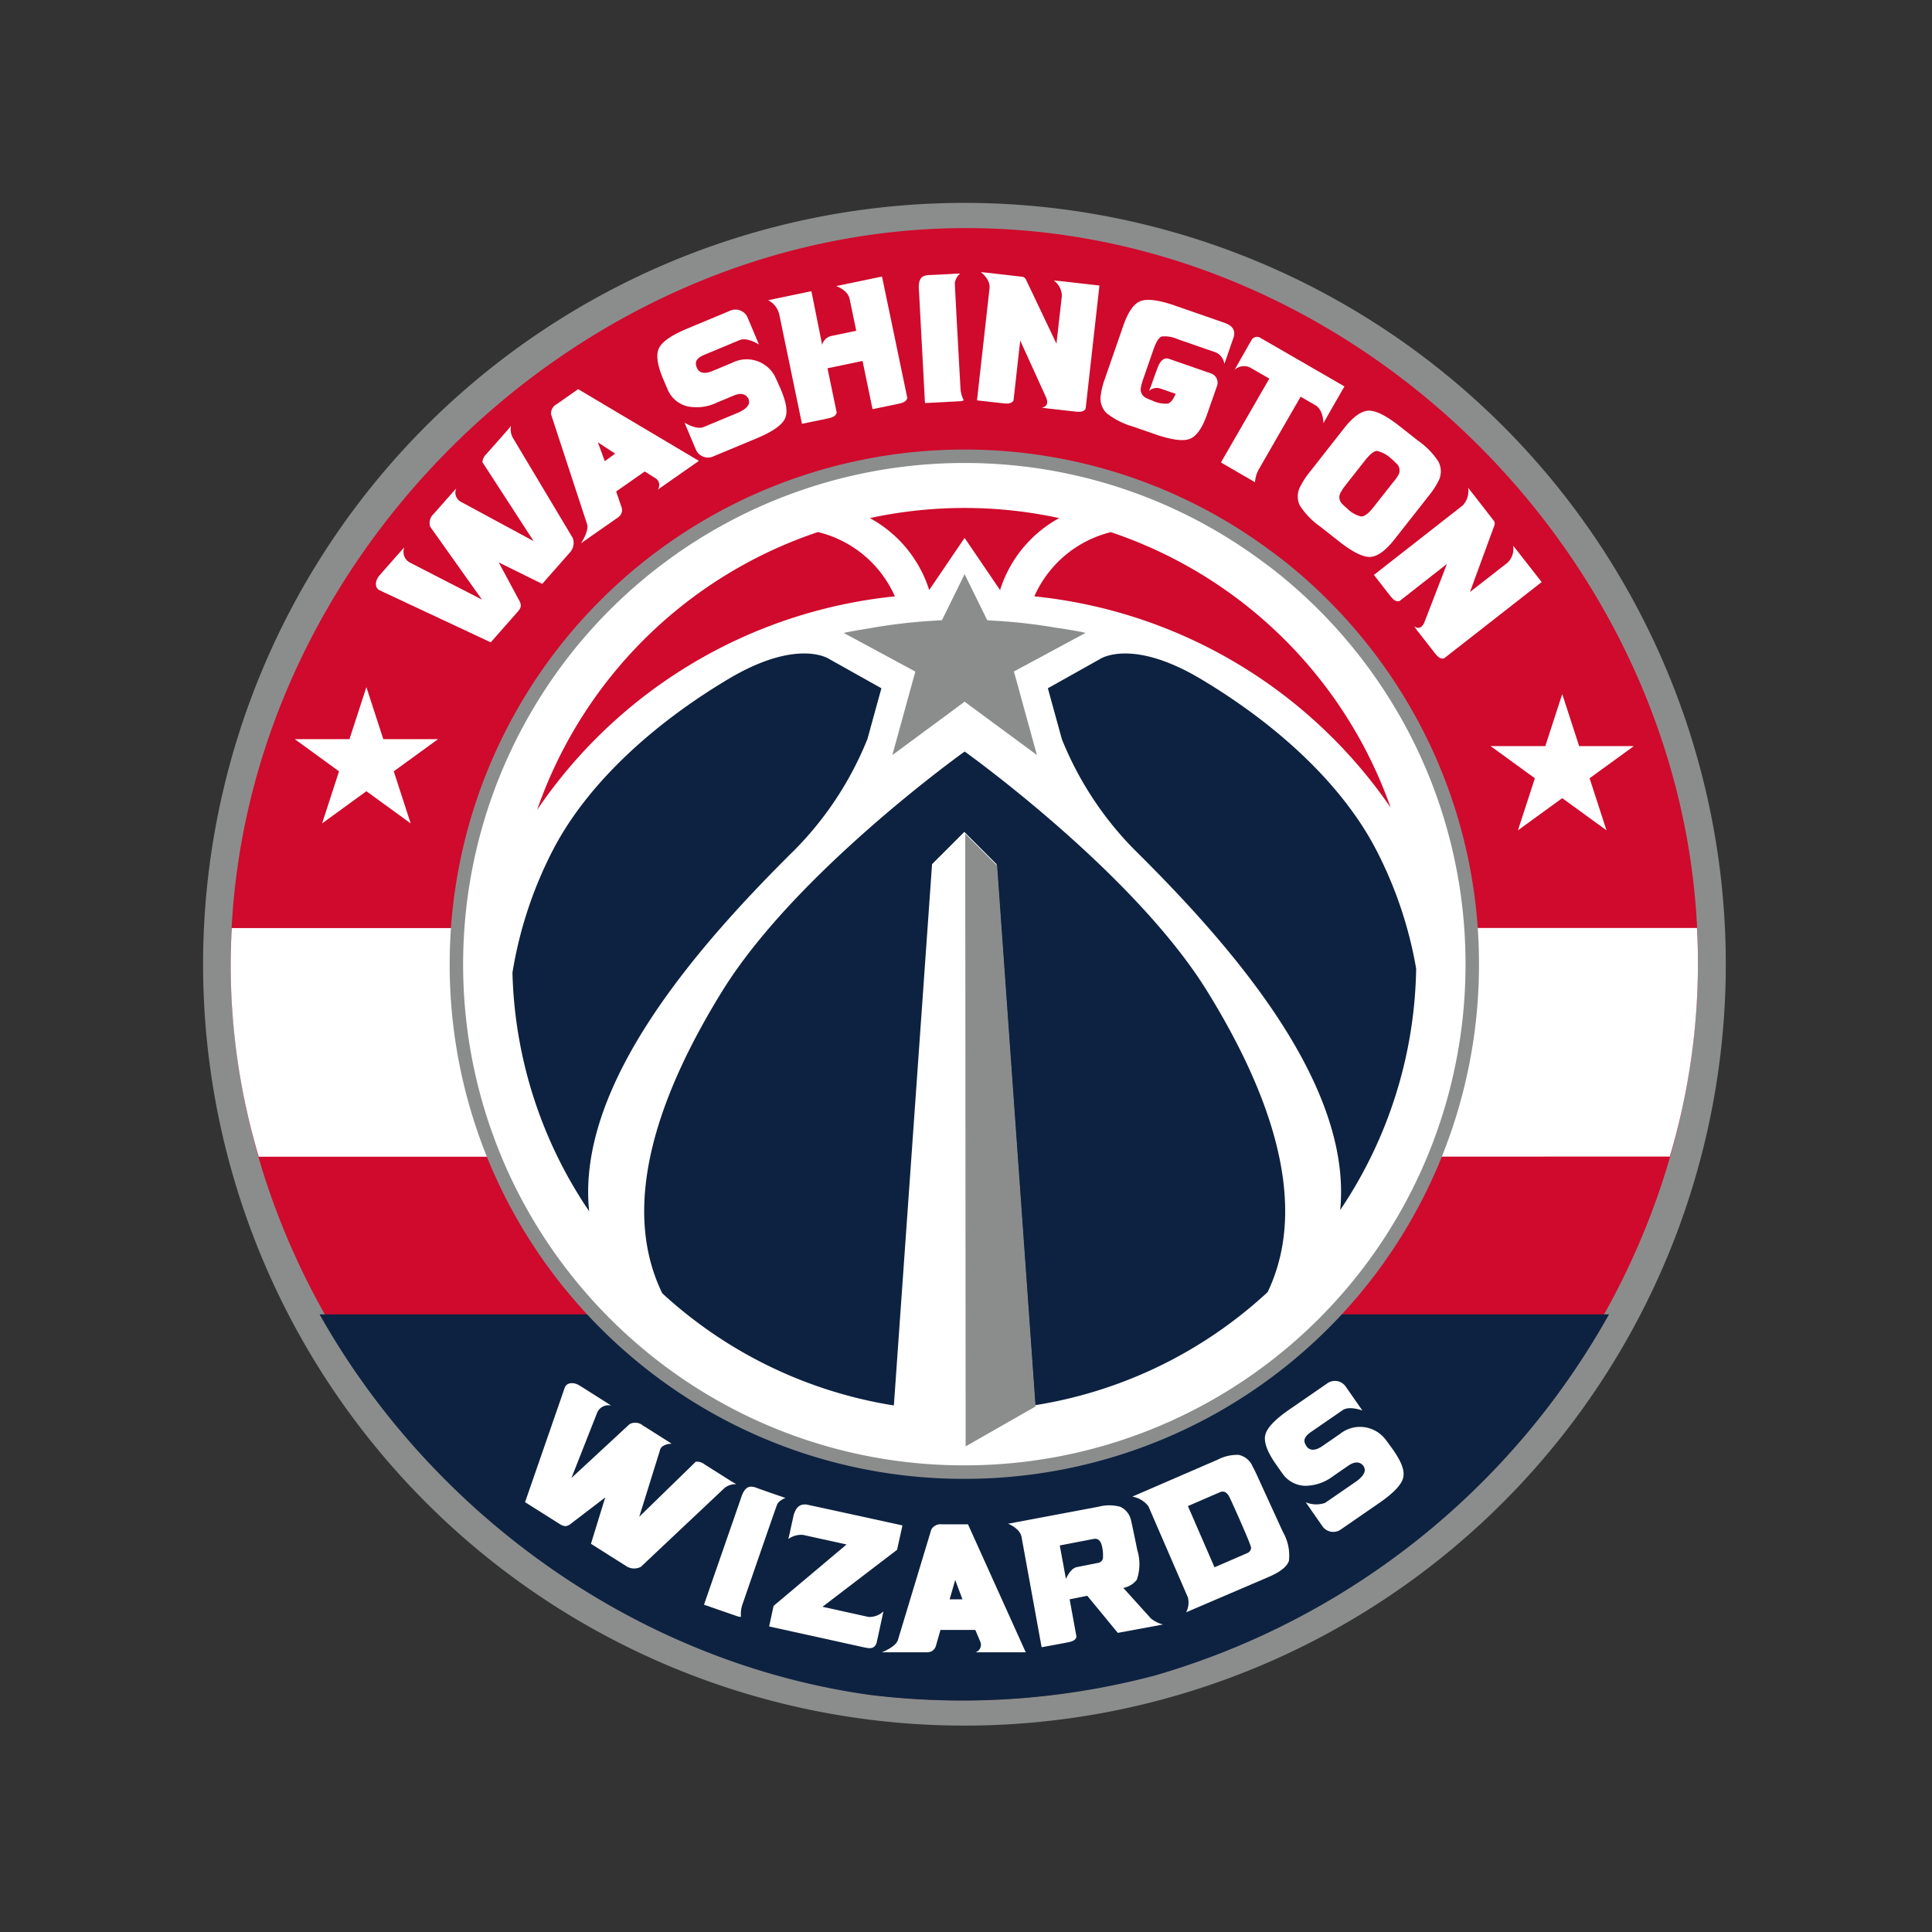 <svg xmlns="http://www.w3.org/2000/svg" width="200" height="200" viewBox="0 0 200 200"><rect x="0" y="0" width="200" height="200" fill="#333333" stroke="none"/><defs><style>.a{fill:#8b8d8d;}.b{fill:#cf0a2c;}.c{fill:#fff;}.d{fill:#0d2240;}.e{fill:none;mix-blend-mode:multiply;isolation:isolate;}</style></defs><g transform="translate(-1635.871 -1871.996)"><g transform="translate(1656.872 1892.996)"><path class="a" d="M1735.7,1893a78.815,78.815,0,1,0,78.825,78.817A78.81,78.81,0,0,0,1735.7,1893" transform="translate(-1656.872 -1892.996)"/></g><g transform="translate(1659.754 1895.608)"><path class="b" d="M1811.642,1971.529c0-40.808-34.912-75.921-75.729-75.921s-76.158,35.3-76.158,76.11c0,37.464,29.786,70.53,66.23,75.712a77.706,77.706,0,0,0,9.386.586h.1a76.477,76.477,0,0,0,19.96-2.649C1787.262,2036.228,1811.642,2005.636,1811.642,1971.529Z" transform="translate(-1659.754 -1895.608)"/></g><g transform="translate(1659.754 1968.06)"><path class="c" d="M1811.543,1966.675l-151.679.013q-.108,1.917-.11,3.85a69.693,69.693,0,0,0,2.9,19.819c17.863,0,127.91-.011,146.077-.018a70.627,70.627,0,0,0,2.91-19.987Q1811.641,1968.505,1811.543,1966.675Z" transform="translate(-1659.754 -1966.675)"/></g><path class="d" d="M1725.948,2044.987a78.94,78.94,0,0,0,9.407.576h.1a77.921,77.921,0,0,0,20.005-2.6,78.992,78.992,0,0,0,46.973-37.373H1668.956C1680.573,2026.257,1701.8,2041.617,1725.948,2044.987Z" transform="translate(0 2.472)"/><g transform="translate(1666.385 1900.157)"><path class="c" d="M1734.113,1912.3s-.588-10.535-.59-11.02a1.669,1.669,0,0,1,.545-.969c-.373.006-1.824.11-3.356.164-.372.076-1.045.094-.9,1.629l.62,11.619,3.748-.2.272-.077a3.144,3.144,0,0,1-.338-1.146" transform="translate(-1665.193 -1900.157)"/><path class="c" d="M1771.8,1914.371l1.363-2.374-5.54-3.2a.293.293,0,0,0-.054-.031l-3.143-1.815a.637.637,0,0,0-.885.258c-.111.182-1.252,2.193-1.252,2.193h0l-.505.892a1.424,1.424,0,0,1,1.643-.234l1.96,1.131-5.008,8.68,3.526,2.044a3.274,3.274,0,0,1,.334-1.229s2.773-4.825,4.391-7.621l1.512.872c.871.5.843,1.87.843,1.87Z" transform="translate(-1664.502 -1900.157)"/><path class="c" d="M1760.995,1905.418l-5.158-1.79c-1.663-.577-2.841-.728-3.543-.465s-1.3,1.12-1.8,2.57l-1.889,5.45a7.918,7.918,0,0,0-.418,1.61,2.167,2.167,0,0,0,.577,1.967,7.911,7.911,0,0,0,2.726,1.389l2.328.806c1.681.584,2.874.739,3.567.473s1.3-1.122,1.8-2.572c0,0,.9-2.551,1.029-2.938a1.01,1.01,0,0,0-.607-1.255l-4.366-1.517c-.513-.178-.84.212-1.022.542s-.822,2.2-.822,2.2l-.229.58a1.18,1.18,0,0,1,1.148-.26l1.606.557c-.246.588-.514.921-.792,1.009a3.082,3.082,0,0,1-1.592-.294s-.565-.218-.717-.309a.966.966,0,0,1-.509-.986,5.528,5.528,0,0,1,.263-.983l1.048-3.02q.42-1.211.863-1.353a3.216,3.216,0,0,1,1.659.284l3.967,1.375a1.568,1.568,0,0,1,.854,1.185l.277-.792.7-2.037c.2-.776-.286-1.191-.956-1.424" transform="translate(-1664.733 -1900.157)"/><path class="c" d="M1721.454,1901.611s1.183.379,1.383,1.3l.016.038.682,3.286-2.6.545a1.247,1.247,0,0,0-.928.918l-1.113-5.557-4.486.935a2.153,2.153,0,0,1,1.123,1.352l.019.039,2.365,11.4,2.621-.54c.514-.108.882-.228.977-.628l-.955-4.581,3.63-.757,1.033,4.99,2.619-.541c.516-.107.887-.229.98-.628l-2.618-12.559Z" transform="translate(-1665.411 -1900.157)"/><path class="c" d="M1782.255,1921.892a2.174,2.174,0,0,0,.057-2.094,7.676,7.676,0,0,0-2.109-2.173l-1.933-1.523c-1.383-1.09-2.451-1.617-3.2-1.594s-1.594.633-2.545,1.838l-3.559,4.537a8.131,8.131,0,0,0-.914,1.39,2.173,2.173,0,0,0-.1,2.042,7.916,7.916,0,0,0,2.127,2.2l1.934,1.525c1.4,1.1,2.477,1.637,3.218,1.61s1.594-.636,2.544-1.842l3.565-4.535a8.213,8.213,0,0,0,.915-1.385m-4.67.069-1.969,2.506c-.533.686-.971,1.01-1.324,1a3.1,3.1,0,0,1-1.409-.8l.295.227a6.918,6.918,0,0,1-.866-.758.963.963,0,0,1-.158-1.1,5.637,5.637,0,0,1,.567-.845l1.974-2.514c.53-.67.952-1,1.256-1a3.272,3.272,0,0,1,1.48.813l-.28-.215a6.04,6.04,0,0,1,.868.768.957.957,0,0,1,.158,1.094,4.249,4.249,0,0,1-.592.819" transform="translate(-1663.914 -1900.157)"/><path class="c" d="M1715.372,1910.992a3.313,3.313,0,0,0-4.443-1.443l-2.038.851c-.734.306-1.25.25-1.54-.169-.011-.015-.09-.189-.1-.208-.092-.3-.32-.834.767-1.287l3.68-1.534c.793-.331,2,.461,2,.461s-.728-1.732-1.176-2.794a1.367,1.367,0,0,0-1.7-.752l-4.507,1.877q-2.437,1.016-2.95,2.009c-.343.66-.211,1.711.377,3.131l.517,1.212a3.059,3.059,0,0,0,.281.51,2.97,2.97,0,0,0,1.736,1.2,4.791,4.791,0,0,0,3.051-.378l1.753-.731c.678-.283,1.169-.208,1.466.221a.666.666,0,0,1,.121.378s.2.614-1.2,1.2l-3.539,1.475c-.792.269-1.938-.481-1.938-.481s.727,1.732,1.176,2.795a1.368,1.368,0,0,0,1.7.751l.35-.147,2.435-1.013,1.766-.736c1.627-.677,2.607-1.343,2.948-2.011s.2-1.628-.389-3.038c0,0-.458-1.052-.61-1.342" transform="translate(-1665.645 -1900.157)"/><path class="c" d="M1790.679,1929.292l-.635-.8a2.016,2.016,0,0,1-.556,1.729l.02-.015-3.938,3.074,2.535-6.913a.511.511,0,0,0-.1-.509c-.287-.368-1.942-2.5-1.942-2.5l-.682-.862a2.156,2.156,0,0,1-.555,1.817l-9.2,7.2,1.647,2.11c.322.411.595.695,1,.6,0,0,2.317-1.817,4.912-3.848l-2.338,6.056c-.415.964-1.067.39-1.067.39l.469.637.008,0,1.638,2.1c.324.414.594.691.992.594l10.106-7.9Z" transform="translate(-1663.914 -1900.157)"/><path class="c" d="M1744.58,1901.129l-1.014-.1a2.013,2.013,0,0,1,.844,1.607l0-.025-.561,4.964-3.163-6.65a.514.514,0,0,0-.434-.285c-.464-.052-3.144-.362-3.144-.362l-1.094-.117s1.013.735.909,1.669l-1.3,11.61,2.659.3c.519.059.913.061,1.125-.293,0,0,.323-2.926.691-6.2l2.687,5.909c.4.97-.467,1.034-.467,1.034l.781.113.005-.007,2.646.3c.522.059.911.059,1.12-.293l1.429-12.748Z" transform="translate(-1664.999 -1900.157)"/><path class="c" d="M1688.768,1916.086l-.388.468-2.082,2.36a.245.245,0,0,1-.028.04,1.308,1.308,0,0,0-.458.889l5.3,8.17-7.465-4.035a1.087,1.087,0,0,1-.55-1.42l-.749.842-1.534,1.738a.179.179,0,0,1-.027.041,1.238,1.238,0,0,0-.375,1.355l5.353,7.533-7.482-3.845a1.257,1.257,0,0,1-.55-1.577l-.794.89-1.762,2a.139.139,0,0,1-.032.044c-.4.458-.505,1.116-.114,1.436.055.05.022.033.022.033l11.619,5.443,2.727-3.093c.369-.418.477-.646.3-1.09l-2.2-4.09,4.505,2.22,2.906-3.3a1.489,1.489,0,0,0,.264-1.429l-6.178-10.333a1.8,1.8,0,0,1-.227-1.292" transform="translate(-1666.385 -1900.157)"/><path class="c" d="M1695.19,1912.281l-2.211,1.547a1.089,1.089,0,0,0-.591,1.071l3.721,11.346c.24.709-.626,1.994-.626,1.994l3.881-2.715a.9.9,0,0,0,.309-1.05l-.548-1.6,2.957-2.07,1.153.724a.818.818,0,0,1,.188,1.161l4.264-2.983Zm2.757,7.458-.715-1.955,1.785,1.172Z" transform="translate(-1665.854 -1900.157)"/><path class="c" d="M1673.8,1943.125l1.751,5.388h5.665l-4.583,3.331,1.75,5.389-4.583-3.33-4.584,3.33,1.751-5.389-4.583-3.331h5.665Z" transform="translate(-1666.385 -1900.157)"/><path class="c" d="M1795.122,1943.843l-1.751,5.388h-5.666l4.584,3.331-1.752,5.388,4.584-3.33,4.583,3.33-1.751-5.388,4.583-3.331h-5.664Z" transform="translate(-1663.914 -1900.157)"/></g><g transform="translate(1690.227 2014.942)"><path class="c" d="M1734.842,2027.323h-2.7a1.091,1.091,0,0,0-1.1.54l-3.454,11.429c-.211.718-1.657,1.275-1.657,1.275h4.737a.9.9,0,0,0,.856-.682l.469-1.628h3.608l.531,1.255a.818.818,0,0,1-.512,1.058h5.2Zm-1.9,7.761.576-2,.749,2Z" transform="translate(-1688.991 -2012.47)"/><path class="c" d="M1753.767,2037.055l-2.845-3.149a2.3,2.3,0,0,0,1.391-.845,4.893,4.893,0,0,0,.058-3.055s-.534-2.633-.64-3.043a2.008,2.008,0,0,0-1.133-1.459,4.308,4.308,0,0,0-2.226-.007l-9.382,1.765s1.188.44,1.388,1.332l2.085,11.451,2.616-.486c.519-.1.892-.2.993-.6l-.709-3.877,1.827-.364,3.16,3.84,4.679-.867a3.29,3.29,0,0,1-1.262-.633m-5.108-7.668a4.12,4.12,0,0,1,.148,1.481.625.625,0,0,1-.514.447l-2.163.428c-.494.091-.855.6-1.151,1.22l-.637-3.457,3.511-.677c.38-.07.652.112.806.558" transform="translate(-1688.991 -2012.47)"/><path class="c" d="M1764.294,2021.305a2.014,2.014,0,0,0-1.427-1.171,4.358,4.358,0,0,0-2.175.493l-8.837,3.825a2.665,2.665,0,0,1,1.662,1l4.091,9.441a2.21,2.21,0,0,1-.183,1.536l8.6-3.686c1.168-.506,1.847-1.059,2.039-1.641a4.876,4.876,0,0,0-.624-2.992l-2.556-5.585c-.27-.616-.394-.839-.59-1.216m-2.462,3.052c.157.247,2.34,5.124,2.314,5.385a.627.627,0,0,1-.4.558l-3.385,1.465-1.983-4.562c-.122-.3-.429-.993-.772-1.774l3.311-1.433c.358-.155.662-.037.913.361" transform="translate(-1688.991 -2012.47)"/><path class="c" d="M1727.5,2029.957l.557-2.521s-9.8-2.149-9.939-2.162c-.8-.09-1.116.432-1.32,1.079l-.389,1.766.008,0-.176.724a2.308,2.308,0,0,1,1.518-.429l4.51.995-7.554,6.355-.458,2.131,9.837,2.166c.63.138,1.068.161,1.289-.475l.707-3.254a2.086,2.086,0,0,1-1.547.576l-4.766-1.05Z" transform="translate(-1688.991 -2012.47)"/><path class="c" d="M1711.458,2035.715s3.436-9.977,3.618-10.427.87-.691.87-.691c-.347-.134-1.73-.586-3.169-1.116-.373-.071-1-.306-1.449,1.167l-3.817,10.993,3.545,1.23.282.033a3.207,3.207,0,0,1,.12-1.189" transform="translate(-1688.991 -2012.47)"/><path class="c" d="M1710.841,2023.161l-.524-.309-2.66-1.682a.258.258,0,0,1-.044-.022,1.31,1.31,0,0,0-.95-.31l-5.852,5.7,2.141-6.88c.133-.666,1.207-.685,1.207-.685l-.95-.606-1.96-1.239a.259.259,0,0,1-.044-.02,1.235,1.235,0,0,0-1.4-.156l-6.013,5.57,2.639-6.7a1.258,1.258,0,0,1,1.472-.794l-1.005-.642-2.254-1.424a.171.171,0,0,1-.05-.024c-.515-.326-1.181-.323-1.435.113-.04.063-.029.028-.029.028l-4.142,11.949,3.486,2.2c.473.3.714.371,1.125.131l3.689-2.822-1.478,4.8,3.716,2.35a1.494,1.494,0,0,0,1.452.033l8.618-8.121a1.791,1.791,0,0,1,1.242-.431" transform="translate(-1688.991 -2012.47)"/><path class="c" d="M1777.994,2018.455a3.314,3.314,0,0,0-4.646-.489l-1.819,1.253c-.655.451-1.17.5-1.541.153-.013-.012-.127-.166-.137-.183-.153-.279-.486-.75.485-1.419l3.282-2.262c.707-.489,2.051.036,2.051.036l-1.73-2.489a1.368,1.368,0,0,0-1.821-.384l-4.018,2.772q-2.172,1.5-2.47,2.578c-.2.714.149,1.717,1.019,2.984l.757,1.077a2.713,2.713,0,0,0,.381.441,2.966,2.966,0,0,0,1.947.812,4.815,4.815,0,0,0,2.905-1l1.564-1.078c.6-.417,1.1-.448,1.479-.09a.665.665,0,0,1,.2.347s.322.558-.923,1.418l-3.158,2.175a2.829,2.829,0,0,1-1.995-.068s1.071,1.544,1.731,2.489a1.368,1.368,0,0,0,1.82.383l.312-.215,2.171-1.5,1.576-1.085c1.45-1,2.271-1.854,2.467-2.578s-.144-1.635-1.011-2.893c0,0-.668-.932-.876-1.185" transform="translate(-1688.991 -2012.47)"/></g><path class="a" d="M1782.554,1946.441a53.53,53.53,0,0,0-12.93-15.709c-.986-.814-2.009-1.581-3.051-2.324a53.016,53.016,0,0,0-30.784-9.875h-.093a53.284,53.284,0,0,0-53.2,50.452c-.049.908-.072,1.821-.075,2.741v.092a53.161,53.161,0,0,0,4.182,20.723c.335.8.693,1.582,1.065,2.359a53.455,53.455,0,0,0,12.185,16.331q1.887,1.72,3.939,3.256a53.033,53.033,0,0,0,31.847,10.6h.073a53.223,53.223,0,0,0,53.264-53.215v-.03h0v-.037a53.128,53.128,0,0,0-4.181-20.713q-1.01-2.39-2.24-4.653" transform="translate(0)"/><path class="c" d="M1783.508,1951.636q-.982-2.325-2.18-4.531a52.1,52.1,0,0,0-12.593-15.3c-.959-.793-1.956-1.54-2.971-2.264a51.628,51.628,0,0,0-29.979-9.617h-.091a51.888,51.888,0,0,0-51.807,49.132q-.072,1.326-.073,2.668v.091a51.717,51.717,0,0,0,4.073,20.176q.49,1.165,1.037,2.3a52.063,52.063,0,0,0,11.865,15.9q1.841,1.676,3.838,3.171a51.653,51.653,0,0,0,31.013,10.326h.071a51.827,51.827,0,0,0,51.87-51.822v-.029h0v-.036A51.723,51.723,0,0,0,1783.508,1951.636Z" transform="translate(0 0)"/><path class="d" d="M1725,1947.362l1.174-4.271.278-1-5.391-3.02s-3.144-2.182-10.175,1.9c-8.232,4.854-14.929,11.132-18.4,17.792a42.3,42.3,0,0,0-4.229,12.768,46.011,46.011,0,0,0,7.939,24.7c-1.371-13.172,11.356-27.6,21.322-37.456a34.721,34.721,0,0,0,7.478-11.411" transform="translate(0.663 1.154)"/><path class="d" d="M1758.1,1940.972c-7.033-4.079-10.175-1.9-10.175-1.9l-5.388,3.019.274,1,1.175,4.271a34.693,34.693,0,0,0,7.478,11.41c9.935,9.824,22.621,24.2,21.335,37.334a45.979,45.979,0,0,0,7.864-24.985,42.3,42.3,0,0,0-4.167-12.357c-3.466-6.658-10.166-12.938-18.4-17.793" transform="translate(1.809 1.153)"/><path class="b" d="M1741.184,1933.077a51.005,51.005,0,0,1,36.886,21.871,46.344,46.344,0,0,0-28.968-28.517,11.719,11.719,0,0,0-7.918,6.646" transform="translate(1.762 0.653)"/><path class="b" d="M1727.8,1933.077a11.721,11.721,0,0,0-7.964-6.657,46.335,46.335,0,0,0-29.066,28.749,50.993,50.993,0,0,1,37.03-22.092" transform="translate(0.709 0.654)"/><path class="b" d="M1730.824,1932.556l3.666-5.4,3.671,5.4a12.924,12.924,0,0,1,6.122-7.45,46.269,46.269,0,0,0-19.6,0,12.906,12.906,0,0,1,6.144,7.454" transform="translate(1.236 0.523)"/><path class="d" d="M1734.492,1948.235c-.535.382-17.59,12.657-25.1,24.812-10.14,16.407-8.823,25.868-6.2,31.269a46.087,46.087,0,0,0,23.975,11.613l3.953-56.037,3.3-3.3.042-.044h0l.041.044,3.294,3.3,3.982,55.99-.052.029a46.033,46.033,0,0,0,24.135-11.722c2.584-5.421,3.808-14.859-6.258-31.141-7.514-12.156-24.572-24.431-25.107-24.813" transform="translate(1.237 1.561)"/><path class="a" d="M1737.792,1959.891l-3.295-3.3.039,63.419,7.182-4.1h0l.052-.027Z" transform="translate(1.297 1.713)"/><path class="a" d="M1744.35,1936.361a57.175,57.175,0,0,0-6.07-.75l-1.444-.091-.029-.06-.031-.059-.579-1.181-.036-.073h0l-1.671-3.4-.538,1.095-1.076,2.187v0l-.046.091-.045.093-.579,1.181-.048.1-.009.019-1.443.091a57.22,57.22,0,0,0-6.069.75c-.891.151-1.788.286-2.667.48h0l2.835,1.526,2.834,1.529.876.471.876.473-.532,1.919-.029.107-.244.887-1.578,5.732v0l3.591-2.65,2.436-1.8.718-.53.717-.53h0v-.029l.02.017.023-.017v.029h0l.717.53.719.53,6.027,4.446-1.579-5.731-.137-.5-.134-.5-.532-1.919.57-.307,1.183-.637,3.826-2.063,1.842-.992h0c-.879-.2-1.774-.33-2.665-.481" transform="translate(1.237 0.684)"/></g><rect class="e" width="200" height="200"/></svg>
